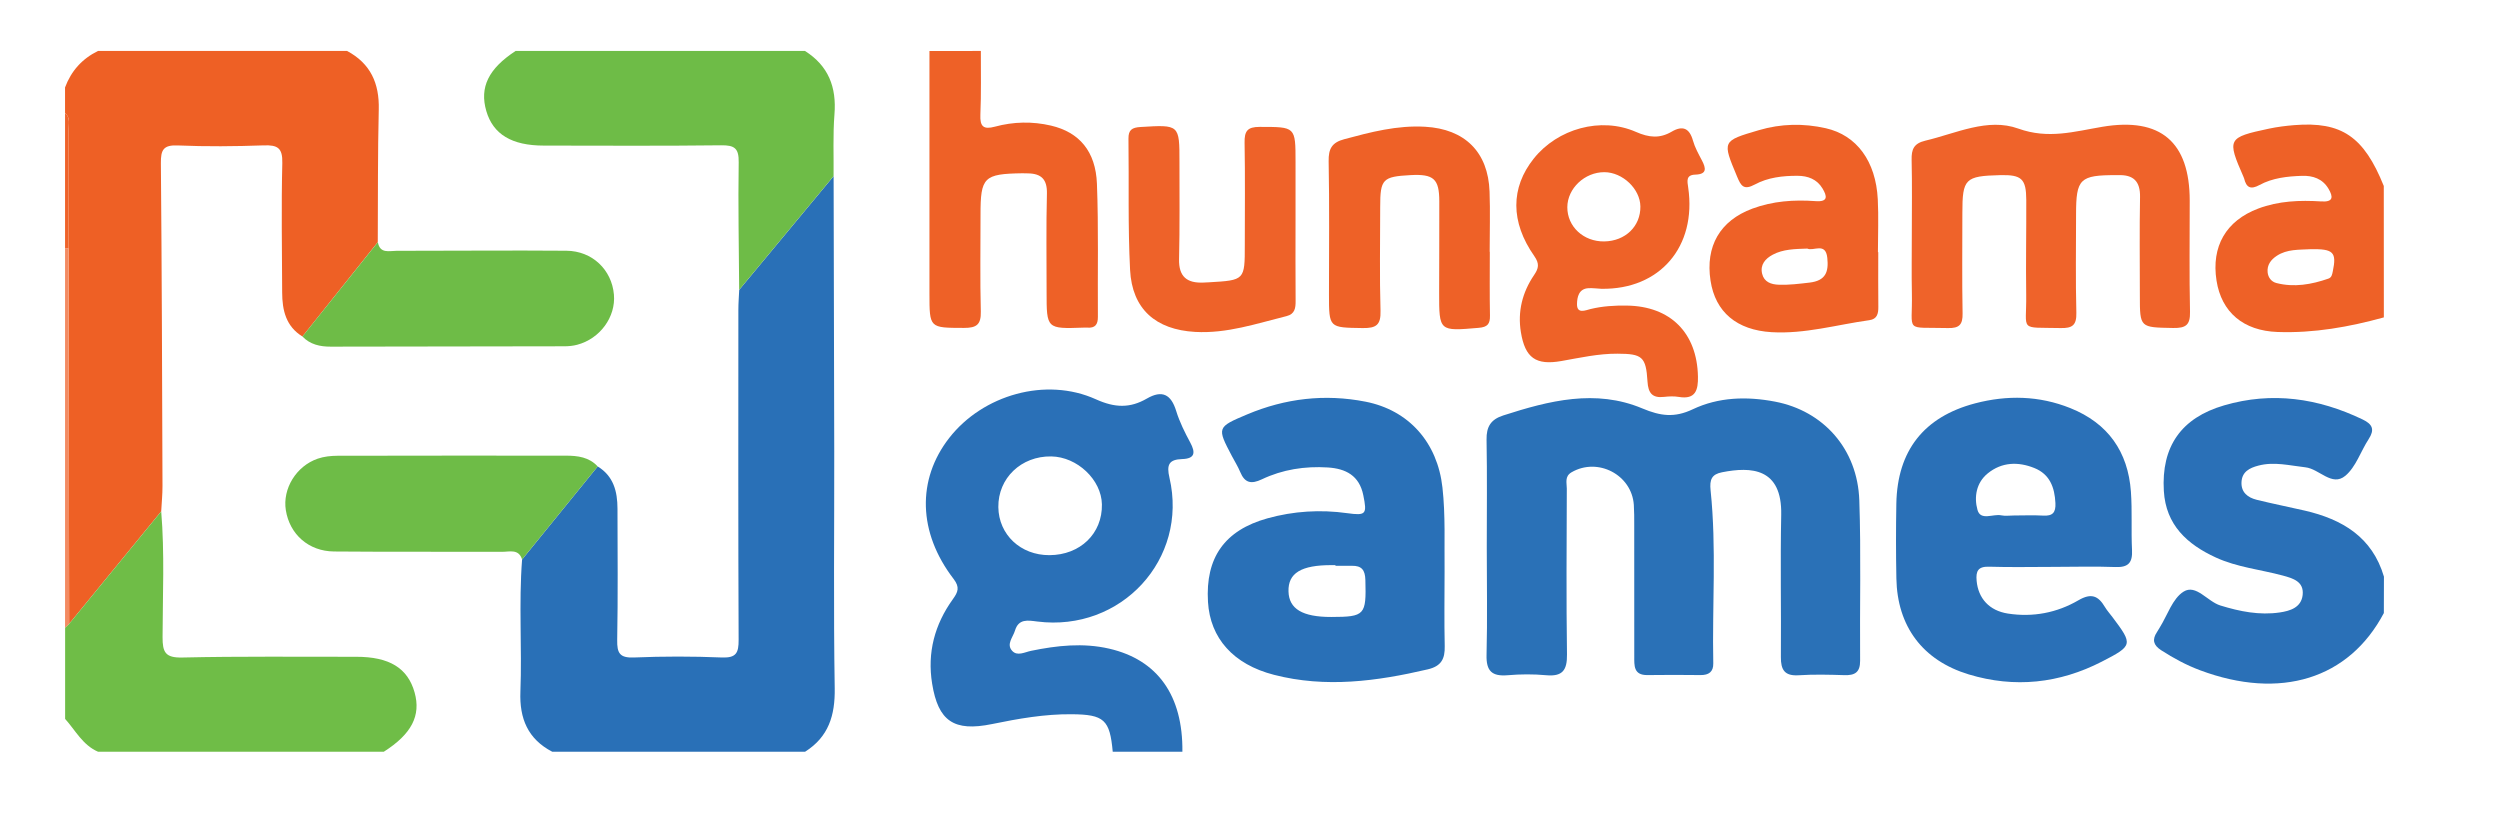 <?xml version="1.0" encoding="utf-8"?>
<!-- Generator: Adobe Illustrator 26.4.1, SVG Export Plug-In . SVG Version: 6.00 Build 0)  -->
<svg version="1.1" id="Layer_1" xmlns="http://www.w3.org/2000/svg" xmlns:xlink="http://www.w3.org/1999/xlink" x="0px" y="0px"
	 viewBox="0 0 681.88 224.47" style="enable-background:new 0 0 681.88 224.47;" xml:space="preserve">
<style type="text/css">
	.st0{fill:#2970B7;}
	.st1{fill:#EE6025;}
	.st2{fill:#2A70B7;}
	.st3{fill:#6FBD47;}
	.st4{fill:#6EBC47;}
	.st5{fill:#EE6127;}
	.st6{fill:#F38B62;}
	.st7{fill:#EF632A;}
	.st8{fill:#2A71B7;}
	.st9{fill:#EE6228;}
	.st10{fill:#EE6229;}
</style>
<path class="st0" d="M150.63,205.04c-6.67-3.47-8.97-9.08-8.69-16.36c0.46-12.02-0.47-24.06,0.46-36.08
	c6.87-8.46,13.74-16.92,20.62-25.38c4.35,2.66,5.39,6.87,5.4,11.53c0.02,11.93,0.14,23.87-0.08,35.8c-0.06,3.57,0.66,4.94,4.59,4.78
	c7.97-0.33,15.98-0.33,23.95,0c3.95,0.16,4.6-1.28,4.58-4.82c-0.13-30-0.08-60-0.07-90c0-1.82,0.15-3.64,0.23-5.46
	c8.58-10.34,17.16-20.68,25.75-31.01c0.06,25.02,0.14,50.04,0.17,75.06c0.03,21.54-0.22,43.09,0.13,64.63
	c0.12,7.41-1.68,13.26-8.09,17.31C196.59,205.04,173.61,205.04,150.63,205.04z"/>
<path class="st1" d="M82.49,91.78c-4.52-2.77-5.51-7.18-5.53-12C76.92,68.01,76.71,56.22,77,44.45c0.1-4.12-1.3-4.93-5.06-4.8
	c-7.82,0.28-15.66,0.35-23.47,0.02c-3.96-0.17-4.62,1.27-4.59,4.81c0.26,29.36,0.34,58.72,0.44,88.07c0.01,2.31-0.23,4.62-0.35,6.93
	c-8.37,10.22-16.74,20.44-25.11,30.66c-0.05-34.14-0.1-68.28-0.15-102.41c0.01-10.75,0.04-21.5,0.01-32.26
	c0-1.59,0.55-3.36-0.98-4.65c0-2.32,0-4.65,0-6.97c1.68-4.5,4.66-7.83,8.99-9.95c22.65,0,45.29,0,67.94,0
	c6.41,3.43,8.82,8.84,8.64,15.96c-0.29,12.06-0.2,24.13-0.27,36.19C96.2,74.63,89.34,83.21,82.49,91.78z"/>
<path class="st2" d="M303.5,205.04c-0.79-8.76-2.36-10.15-11.18-10.23c-7.38-0.07-14.58,1.21-21.75,2.68
	c-10.37,2.13-14.68-0.78-16.33-11.02c-1.37-8.48,0.69-16.13,5.64-23.02c1.41-1.96,1.98-3.24,0.21-5.55
	c-9.72-12.65-10.04-27.11-1.18-38.46c9.16-11.74,26.36-16.7,40-10.53c5.18,2.34,9.29,2.46,13.9-0.2c4.17-2.41,6.6-1.16,8,3.39
	c0.92,2.99,2.35,5.85,3.84,8.62c1.47,2.74,1.28,4.38-2.2,4.49c-3.6,0.11-4.32,1.52-3.48,5.08c5.19,22.23-13.18,42.13-36.05,39.23
	c-2.59-0.33-5.1-0.81-6.08,2.47c-0.54,1.81-2.43,3.71-0.77,5.53c1.41,1.54,3.42,0.35,5.18-0.01c7.06-1.45,14.15-2.23,21.28-0.59
	c13.24,3.05,20.14,12.8,19.97,28.12C316.16,205.04,309.83,205.04,303.5,205.04z M286.23,151.42c8.41-0.03,14.47-5.9,14.32-13.86
	c-0.13-6.71-6.74-12.96-13.82-13.07c-8.19-0.13-14.52,5.93-14.43,13.82C272.39,145.82,278.37,151.45,286.23,151.42z"/>
<path class="st2" d="M650.2,167.21c-9.49,17.98-28.18,23.81-50.14,15.6c-3.74-1.4-7.24-3.29-10.6-5.46
	c-2.13-1.38-2.52-2.89-1.14-4.95c0.28-0.41,0.51-0.85,0.77-1.27c2.1-3.36,3.47-7.89,6.5-9.77c3.39-2.1,6.47,2.69,10.02,3.79
	c5.33,1.64,10.66,2.71,16.19,1.9c2.8-0.41,5.86-1.33,6.25-4.75c0.42-3.7-2.67-4.57-5.43-5.32c-6.08-1.64-12.44-2.25-18.23-4.91
	c-7.87-3.61-13.65-8.9-14.2-18.15c-0.72-12.1,4.71-19.94,16.45-23.36c13.07-3.81,25.62-1.98,37.77,3.85
	c2.77,1.33,3.31,2.8,1.63,5.38c-2.17,3.33-3.47,7.59-6.36,9.99c-3.66,3.04-7.07-1.9-10.88-2.32c-4.29-0.47-8.5-1.61-12.84-0.46
	c-2.41,0.63-4.45,1.68-4.59,4.49c-0.14,2.81,1.72,4.23,4.15,4.83c4.35,1.08,8.74,1.94,13.11,2.95c10.24,2.37,18.41,7.22,21.59,18.01
	C650.2,160.57,650.2,163.89,650.2,167.21z"/>
<path class="st3" d="M18.86,170.15c8.37-10.22,16.74-20.44,25.11-30.66c0.95,11.41,0.4,22.85,0.37,34.26
	c-0.01,4.16,0.73,5.69,5.38,5.59c15.8-0.36,31.61-0.18,47.42-0.2c9.06-0.01,14.07,3.07,15.94,9.72c1.78,6.34-0.83,11.36-8.4,16.18
	c-25.98,0-51.96,0-77.93,0c-4.19-1.8-6.16-5.81-8.99-8.96c0-8.3,0-16.59,0-24.89C18.12,170.84,18.49,170.49,18.86,170.15z"/>
<path class="st4" d="M227.36,48.04c-8.58,10.34-17.16,20.67-25.75,31.01c-0.07-11.59-0.32-23.18-0.13-34.77
	c0.06-3.81-1.1-4.7-4.78-4.65c-16.13,0.2-32.26,0.09-48.38,0.08c-8.73,0-13.83-3.08-15.68-9.43c-1.88-6.48,0.59-11.54,7.99-16.38
	c26.31,0,52.62,0,78.93,0c6.4,4.05,8.64,9.87,8.04,17.29C227.16,36.78,227.42,42.42,227.36,48.04z"/>
<path class="st5" d="M267.53,13.9c-0.02,5.8,0.12,11.6-0.13,17.39c-0.14,3.24,0.85,4.1,3.96,3.26c5.05-1.37,10.23-1.48,15.31-0.29
	c7.72,1.81,12.18,7.02,12.52,15.86c0.46,12.08,0.17,24.19,0.26,36.29c0.02,2.1-0.74,3.12-2.9,2.95c-0.33-0.03-0.67-0.01-1,0
	c-10.09,0.35-10.09,0.35-10.09-9.69c0-8.95-0.14-17.9,0.09-26.84c0.1-3.9-1.52-5.49-5.19-5.54c-0.5-0.01-1-0.04-1.5-0.03
	c-10.54,0.16-11.43,1.05-11.42,11.36c0.01,8.78-0.15,17.57,0.08,26.35c0.09,3.57-1.17,4.48-4.58,4.47
	c-9.43-0.03-9.43,0.11-9.43-9.41c0-22.04,0-44.08,0-66.12C258.21,13.9,262.87,13.9,267.53,13.9z"/>
<path class="st5" d="M650.2,86.57c-9.48,2.62-19.1,4.33-28.99,3.98c-9.36-0.33-15.3-5.41-16.65-14.01
	c-1.46-9.33,2.59-16.34,11.37-19.65c5.56-2.1,11.37-2.32,17.2-1.95c3.31,0.21,3.29-1.23,1.97-3.46c-1.62-2.74-4.28-3.62-7.23-3.52
	c-3.99,0.13-8.02,0.56-11.59,2.5c-2.44,1.33-3.59,0.7-4.19-1.78c-0.04-0.16-0.11-0.31-0.18-0.46c-4.53-10.34-4.36-10.72,6.95-13.13
	c2.27-0.48,4.59-0.77,6.91-0.96c12.92-1.03,18.98,3.11,24.41,16.6C650.2,62.68,650.2,74.63,650.2,86.57z M630.18,67.97
	c-3.14,0.18-6.37-0.04-9.16,1.79c-1.6,1.04-2.73,2.5-2.52,4.53c0.15,1.42,1.03,2.56,2.4,2.91c4.84,1.24,9.55,0.4,14.16-1.2
	c0.91-0.31,1.03-1.11,1.21-1.97C637.37,68.77,636.46,67.85,630.18,67.97z"/>
<path class="st6" d="M18.86,170.15c-0.37,0.35-0.75,0.7-1.12,1.05c0-34.51,0-69.02,0-103.53c0.32,0.01,0.65,0.03,0.97,0.07
	C18.76,101.87,18.81,136.01,18.86,170.15z"/>
<path class="st7" d="M18.71,67.73c-0.32-0.04-0.64-0.07-0.97-0.07c0-12.28,0-24.56,0-36.83c1.53,1.29,0.97,3.06,0.98,4.65
	C18.75,46.23,18.72,56.98,18.71,67.73z"/>
<path class="st8" d="M405.52,149.26c0-9.78,0.12-19.56-0.06-29.34c-0.06-3.52,1.14-5.51,4.56-6.61c12.5-4.03,25.19-7.26,37.93-1.91
	c4.95,2.08,8.77,2.6,13.74,0.24c7.05-3.35,14.75-3.57,22.47-2.09c13.15,2.52,22.49,12.88,22.97,26.91
	c0.5,14.57,0.1,29.17,0.22,43.76c0.02,3.14-1.41,4.02-4.27,3.93c-4.16-0.13-8.33-0.24-12.47,0.03c-3.85,0.25-4.9-1.47-4.87-4.97
	c0.1-12.93-0.17-25.86,0.09-38.79c0.26-12.84-8.22-13.17-16.16-11.6c-2.78,0.55-3.42,1.96-3.1,4.95
	c1.64,15.69,0.41,31.45,0.73,47.18c0.05,2.31-1.24,3.2-3.47,3.18c-4.82-0.05-9.65-0.07-14.47,0c-3.85,0.06-3.6-2.63-3.61-5.14
	c-0.02-11.94-0.01-23.87-0.01-35.81c0-1.82,0.01-3.65-0.11-5.47c-0.55-8.22-9.85-13.05-16.99-8.89c-1.93,1.13-1.29,2.89-1.29,4.43
	c-0.05,15.08-0.16,30.17,0.05,45.25c0.06,4.32-1.24,6.08-5.68,5.67c-3.46-0.32-7-0.3-10.47,0c-4.31,0.37-5.92-1.12-5.79-5.57
	C405.71,168.82,405.52,159.04,405.52,149.26z"/>
<path class="st0" d="M394.01,155.84c-0.01,6.8-0.11,13.6,0.04,20.39c0.08,3.46-0.91,5.47-4.64,6.34
	c-13.9,3.25-27.83,5.12-41.92,1.49c-11.13-2.86-17.42-10.01-18.01-19.88c-0.73-12.07,4.51-19.55,16.24-22.81
	c7.12-1.97,14.39-2.43,21.75-1.4c5.17,0.72,5.41,0.24,4.37-4.9c-1.09-5.38-4.8-7.26-9.69-7.57c-6.23-0.39-12.32,0.54-17.97,3.23
	c-2.89,1.38-4.66,1.02-5.9-1.97c-0.63-1.52-1.53-2.94-2.3-4.41c-4.06-7.73-4.1-7.84,4.2-11.33c10.37-4.36,21.15-5.64,32.23-3.47
	c11.85,2.31,19.66,11.13,21.02,23.42C394.28,140.59,393.92,148.22,394.01,155.84z M364.25,154.32c0-0.06,0-0.12,0-0.18
	c-0.33,0-0.66,0-0.99,0c-8.36-0.03-11.96,2.16-11.82,7.18c0.13,4.77,3.82,6.97,11.66,6.96c9.2-0.02,9.57-0.53,9.31-10.06
	c-0.07-2.77-1.02-3.95-3.7-3.9C367.22,154.34,365.73,154.32,364.25,154.32z"/>
<path class="st2" d="M560.04,154.62c-5.83,0-11.66,0.14-17.48-0.05c-3.04-0.1-3.68,1.18-3.43,3.86c0.44,4.78,3.44,8.13,8.52,8.92
	c6.82,1.06,13.38-0.2,19.24-3.62c3.51-2.05,5.41-1.23,7.23,1.83c0.59,0.99,1.39,1.86,2.08,2.79c5.59,7.44,5.59,7.74-2.92,12.11
	c-11.6,5.96-23.78,7.27-36.29,3.49c-12.61-3.82-19.51-13.13-19.75-26.19c-0.13-6.8-0.13-13.6-0.01-20.4
	c0.27-14.44,7.51-23.67,21.5-27.35c8.75-2.29,17.47-2.1,25.95,1.3c10.29,4.12,15.74,11.89,16.53,22.79
	c0.38,5.28,0.04,10.61,0.3,15.91c0.17,3.41-0.95,4.79-4.52,4.65C571.36,154.45,565.7,154.61,560.04,154.62z M549.31,140.6
	c2.65,0,5.31-0.12,7.95,0.03c2.6,0.16,3.49-0.82,3.36-3.42c-0.21-4.29-1.54-7.87-5.76-9.56c-4.41-1.77-8.86-1.64-12.68,1.45
	c-3.17,2.56-3.79,6.48-2.82,9.97c0.85,3.06,4.26,1.02,6.48,1.49C546.95,140.79,548.15,140.6,549.31,140.6z"/>
<path class="st7" d="M521.45,64.01c0-6.8,0.11-13.6-0.05-20.4c-0.07-2.9,0.6-4.5,3.76-5.25c8.39-1.98,16.97-6.3,25.33-3.29
	c8.19,2.95,15.28,0.8,22.94-0.49c15.9-2.67,23.81,4.17,23.82,20.12c0.01,10.12-0.14,20.24,0.08,30.35c0.08,3.57-1.11,4.47-4.57,4.41
	c-9.1-0.17-9.11-0.01-9.11-8.86c0-8.96-0.12-17.92,0.05-26.87c0.08-4.3-1.83-6.1-5.96-5.96c-0.17,0.01-0.33,0-0.5,0
	c-9.96-0.02-10.99,0.98-10.99,10.69c0,8.96-0.15,17.92,0.08,26.87c0.08,3.38-1.1,4.23-4.3,4.15c-11.52-0.26-9.24,1.1-9.38-9.04
	c-0.12-8.62,0.05-17.25,0.02-25.87c-0.02-5.81-1.27-6.94-7.12-6.8c-9.58,0.24-10.31,0.97-10.31,10.35c0,9.12-0.11,18.25,0.06,27.37
	c0.06,3.04-0.9,4.07-3.98,3.99c-12.13-0.31-9.61,1.46-9.85-9.54C521.36,74.63,521.45,69.32,521.45,64.01z"/>
<path class="st9" d="M436.79,78.77c-1.16-0.06-2.33-0.22-3.49-0.17c-2.74,0.13-3.13,2.51-3.17,4.3c-0.06,2.84,2.34,1.72,3.69,1.39
	c3.28-0.8,6.58-0.99,9.9-0.94c11.92,0.16,19.17,7.46,19.4,19.37c0.07,3.58-0.59,6.33-5.23,5.54c-1.29-0.22-2.67-0.16-3.98-0.01
	c-3.23,0.38-4.36-1.02-4.55-4.19c-0.41-6.8-1.44-7.56-8.19-7.59c-5.2-0.03-10.22,1.11-15.29,2c-6.99,1.23-9.9-0.86-11.05-7.85
	c-0.93-5.66,0.4-10.89,3.59-15.59c1.26-1.86,1.52-3.09,0.07-5.17c-6.55-9.33-6.48-18.68-0.16-26.6c6.5-8.15,18.28-11.5,27.89-7.28
	c3.58,1.57,6.47,1.84,9.74-0.07c2.97-1.74,4.84-0.98,5.8,2.44c0.53,1.89,1.53,3.66,2.45,5.42c1.13,2.16,1.39,3.76-1.82,3.86
	c-2.61,0.08-2.18,1.8-1.93,3.53C462.8,67.29,452.74,79.02,436.79,78.77z M437.56,65.85c5.76-0.09,9.93-4.13,9.86-9.55
	c-0.07-4.77-4.83-9.31-9.81-9.34c-5.37-0.03-10.1,4.43-10.12,9.55C427.47,61.81,431.91,65.93,437.56,65.85z"/>
<path class="st5" d="M512.3,68.77c0,4.98-0.04,9.95,0.02,14.93c0.02,1.86-0.33,3.34-2.45,3.63c-8.87,1.23-17.57,3.81-26.67,3.27
	c-9.45-0.56-15.34-5.45-16.65-14.06c-1.43-9.37,2.56-16.35,11.42-19.64c5.55-2.06,11.36-2.47,17.22-2.04
	c3.51,0.26,3.15-1.37,1.9-3.46c-1.51-2.52-3.98-3.44-6.79-3.45c-4.03-0.02-8.11,0.45-11.62,2.35c-3.09,1.67-3.83,0.41-4.89-2.14
	c-4.06-9.73-4.13-9.69,5.96-12.66c6.04-1.78,12.16-1.9,18.26-0.52c8.42,1.91,13.63,9,14.16,19.37c0.25,4.8,0.04,9.62,0.04,14.43
	C512.23,68.77,512.26,68.77,512.3,68.77z M492.95,67.8c-3.42,0.12-6.59,0.15-9.44,1.67c-2.02,1.08-3.47,2.73-2.89,5.18
	c0.54,2.27,2.42,2.94,4.57,3.01c2.81,0.1,5.57-0.26,8.36-0.58c4.46-0.52,5.25-2.96,4.85-6.76C497.94,65.95,494.59,68.62,492.95,67.8
	z"/>
<path class="st10" d="M353.36,60.13c0,7.3-0.04,14.59,0.02,21.89c0.02,1.98-0.18,3.63-2.47,4.2c-8.21,2.04-16.26,4.8-24.94,4.31
	c-10.72-0.61-17.19-6.19-17.74-16.92c-0.61-11.91-0.28-23.86-0.44-35.8c-0.03-2.38,0.97-3.03,3.28-3.17
	c10.63-0.64,10.64-0.71,10.63,9.65c-0.01,8.79,0.1,17.58-0.11,26.36c-0.12,4.81,2.15,6.62,6.64,6.42c0.5-0.02,1-0.04,1.5-0.07
	c9.79-0.57,9.79-0.57,9.79-10.21c0-9.29,0.11-18.57-0.06-27.86c-0.06-3.15,0.74-4.33,4.13-4.32c9.76,0.02,9.77-0.13,9.77,9.6
	C353.36,49.52,353.36,54.82,353.36,60.13z"/>
<path class="st5" d="M406.35,68.67c0,5.81-0.07,11.61,0.04,17.41c0.04,2.27-0.66,3.14-3.08,3.34c-10.79,0.92-10.79,1.01-10.78-9.65
	c0.01-8.29,0.06-16.59,0.04-24.88c-0.01-6.11-1.54-7.46-7.81-7.13c-7.67,0.41-8.31,1.08-8.31,8.68c0,9.45-0.19,18.91,0.09,28.36
	c0.11,3.85-1.2,4.73-4.84,4.68c-9.22-0.14-9.22,0.02-9.22-9.2c0-12.11,0.14-24.22-0.09-36.32c-0.06-3.4,0.91-5.1,4.25-5.99
	c7.24-1.95,14.44-3.84,22.07-3.4c10.8,0.61,17.19,6.87,17.57,17.68c0.2,5.47,0.03,10.95,0.03,16.42
	C406.32,68.67,406.34,68.67,406.35,68.67z"/>
<path class="st4" d="M163.02,127.22c-6.87,8.46-13.75,16.92-20.62,25.38c-0.92-2.97-3.42-2.08-5.42-2.09
	c-15.29-0.06-30.58,0.05-45.87-0.09c-6.95-0.06-12.11-4.7-13.15-11.27c-0.93-5.83,2.82-12.03,8.71-14.05
	c1.68-0.58,3.57-0.78,5.37-0.79c20.77-0.05,41.55-0.04,62.32-0.03C157.57,124.29,160.67,124.67,163.02,127.22z"/>
<path class="st4" d="M82.49,91.78c6.86-8.58,13.71-17.15,20.57-25.73c0.56,3.22,3.1,2.36,5.1,2.36c15.44,0.01,30.89-0.15,46.33-0.02
	c7.08,0.06,12.37,5.2,12.96,11.97c0.53,6.1-3.8,12.04-10.04,13.68c-1.11,0.29-2.29,0.41-3.44,0.41c-21.26,0.06-42.51,0.09-63.77,0.1
	C87.32,94.56,84.59,93.98,82.49,91.78z"/>
</svg>

